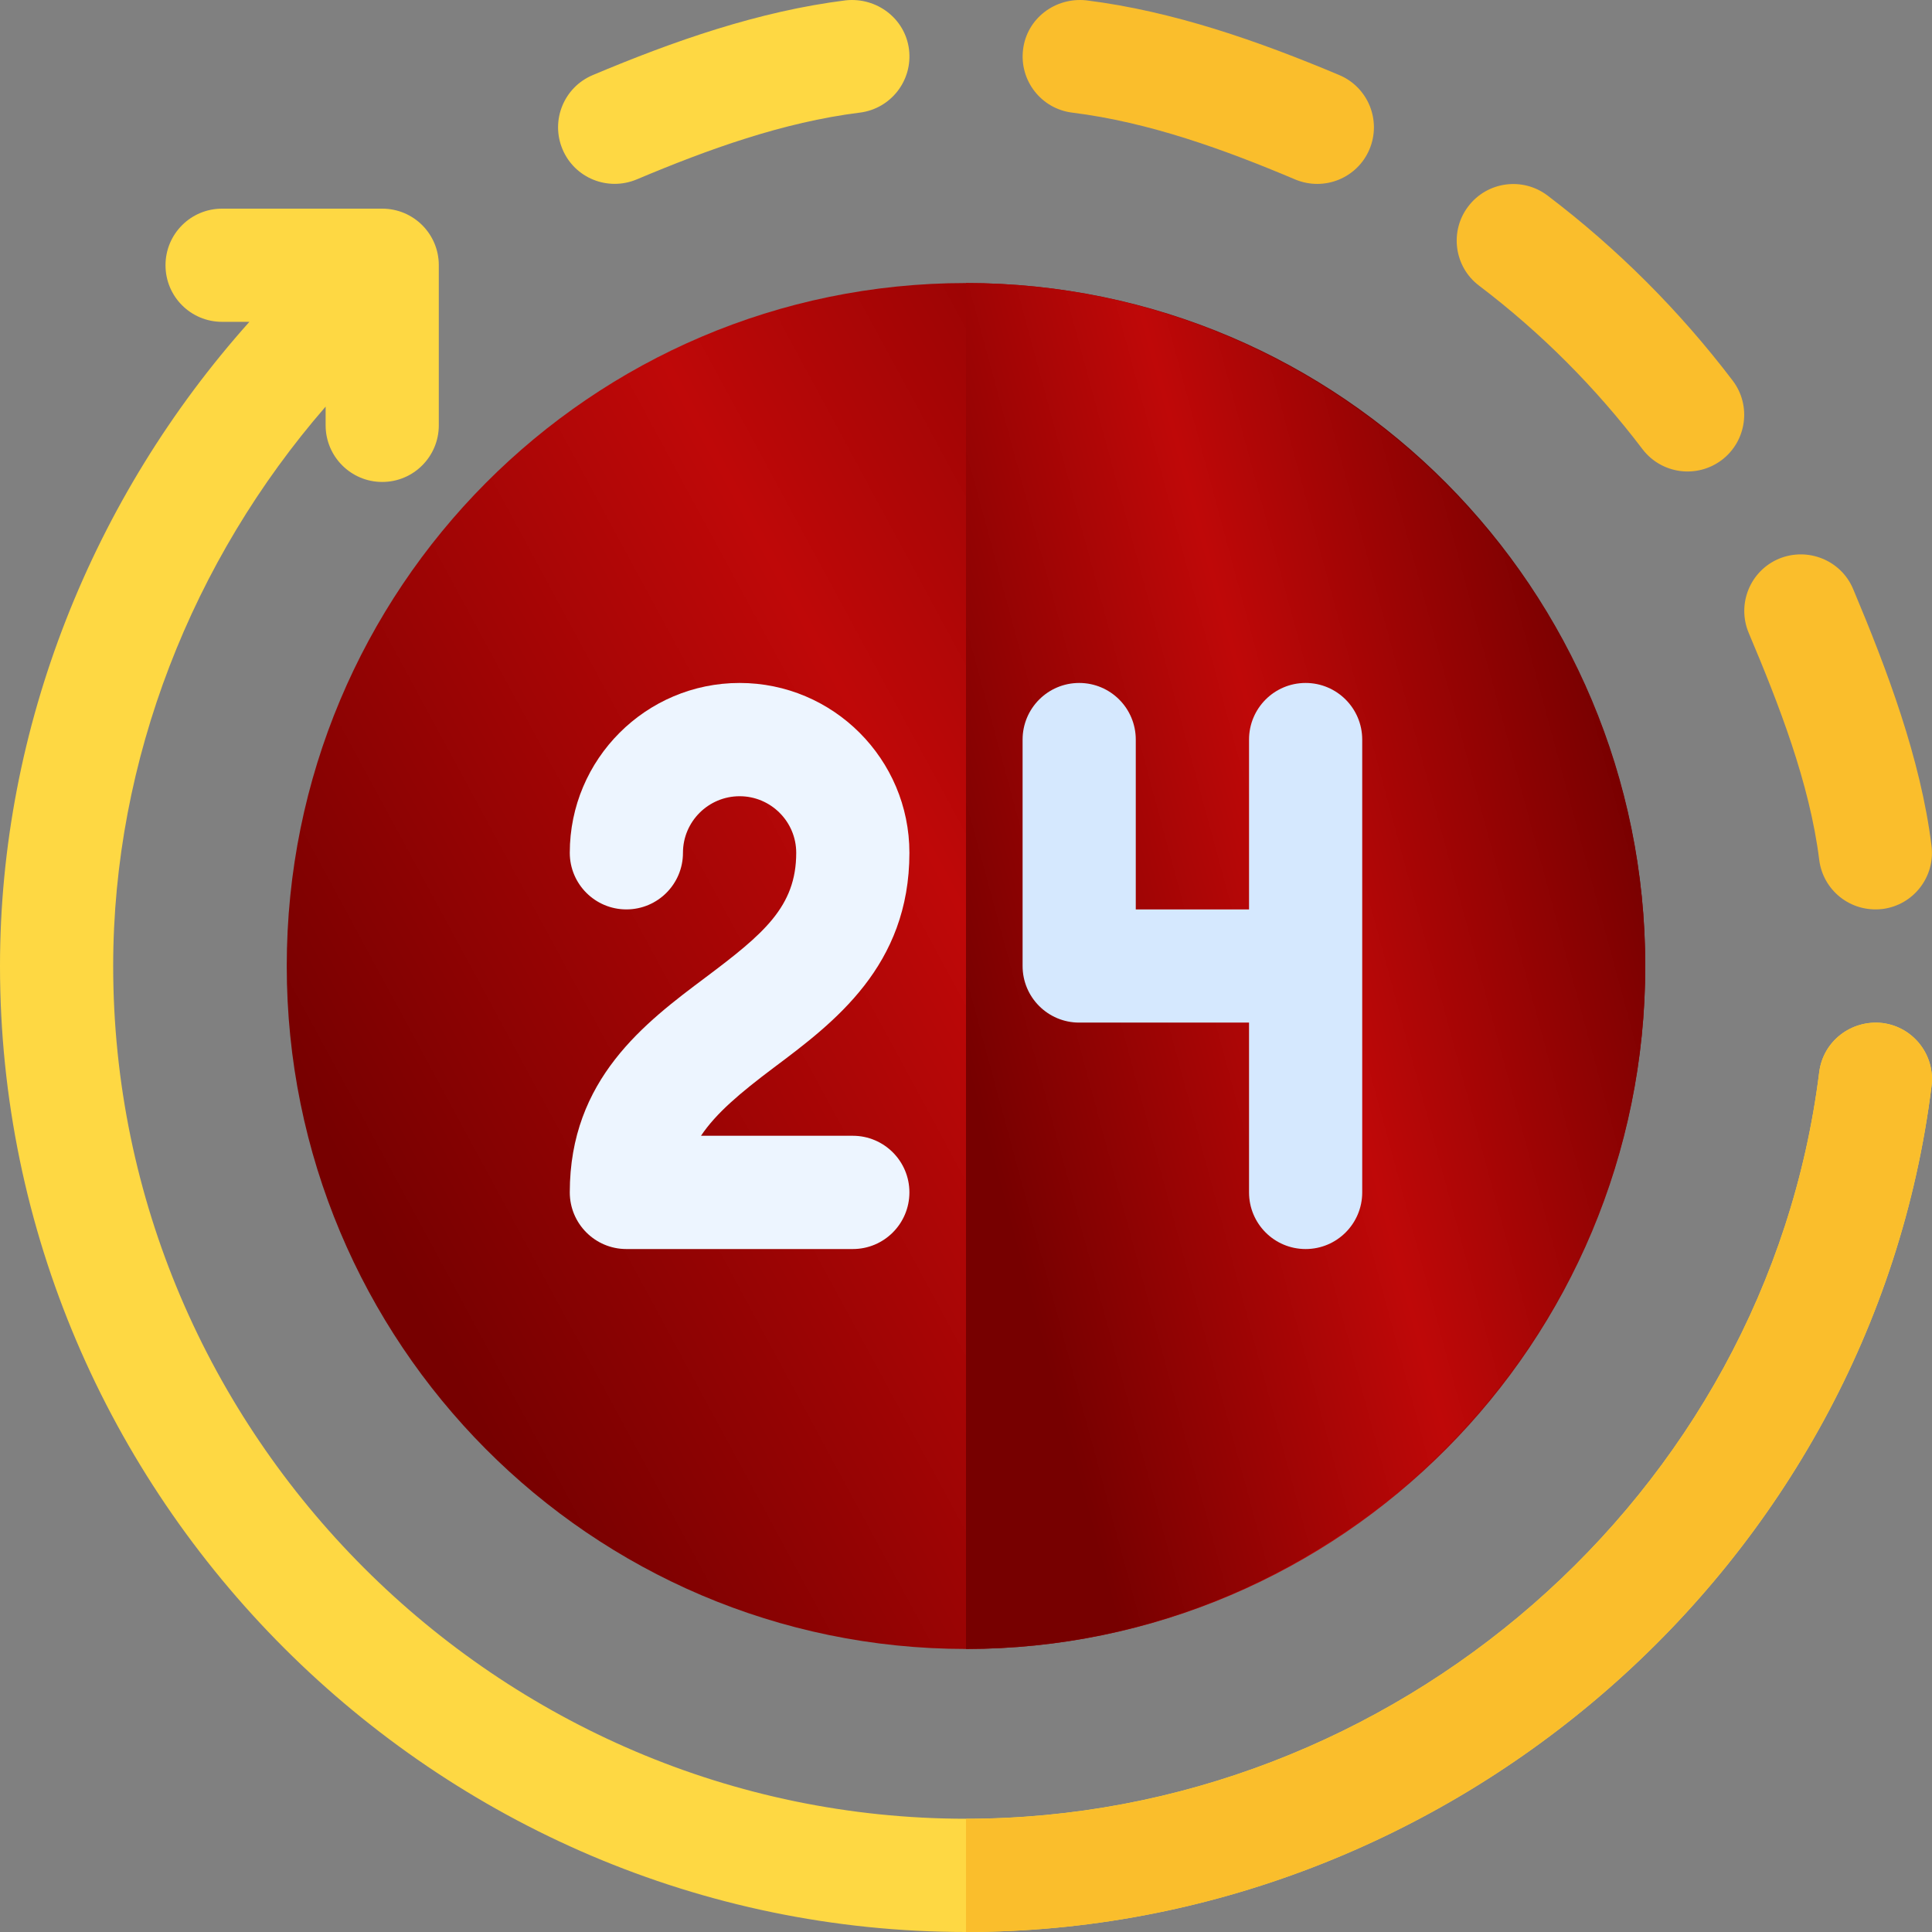<svg width="24" height="24" viewBox="0 0 24 24" fill="none" xmlns="http://www.w3.org/2000/svg">
<rect x="0" y="0" width="24" height="24" fill="#808080" stroke="none"/>
<g clip-path="url(#clip0_3296_49314)">
<path d="M12 20.484C16.66 20.484 20.438 16.686 20.438 12C20.438 7.314 16.66 3.516 12 3.516C7.34 3.516 3.562 7.314 3.562 12C3.562 16.686 7.34 20.484 12 20.484Z" fill="url(#paint0_linear_3296_49314)"/>
<path d="M20.438 12C20.438 7.347 16.653 3.516 12 3.516V20.484C16.653 20.484 20.438 16.653 20.438 12Z" fill="url(#paint1_linear_3296_49314)"/>
<path d="M16.091 2.23C15.206 1.856 14.274 1.518 13.319 1.399C12.934 1.351 12.661 1 12.709 0.614C12.756 0.23 13.107 -0.036 13.493 0.004C14.575 0.139 15.633 0.51 16.638 0.933C16.995 1.084 17.163 1.496 17.012 1.855C16.862 2.21 16.453 2.38 16.091 2.23Z" fill="#FABE2C"/>
<path d="M20.403 5.579C19.822 4.813 19.14 4.13 18.374 3.549C18.064 3.315 18.004 2.873 18.239 2.564C18.474 2.254 18.915 2.195 19.224 2.429C20.091 3.087 20.865 3.861 21.524 4.728C21.759 5.037 21.698 5.479 21.389 5.714C21.079 5.948 20.639 5.889 20.403 5.579Z" fill="#FABE2C"/>
<path d="M22.599 10.681C22.48 9.727 22.097 8.748 21.723 7.862C21.573 7.504 21.74 7.092 22.098 6.941C22.456 6.793 22.869 6.958 23.02 7.316C23.442 8.32 23.86 9.425 23.994 10.507C24.042 10.893 23.769 11.244 23.384 11.292C22.982 11.338 22.645 11.054 22.599 10.681Z" fill="#FABE2C"/>
<path d="M6.988 1.855C6.837 1.496 7.005 1.084 7.363 0.933C8.367 0.51 9.425 0.139 10.507 0.004C10.891 -0.036 11.244 0.23 11.292 0.614C11.34 1 11.066 1.351 10.681 1.399C9.727 1.518 8.794 1.856 7.909 2.229C7.548 2.379 7.138 2.211 6.988 1.855Z" fill="#FED843"/>
<path d="M16.219 8.484C15.83 8.484 15.516 8.799 15.516 9.188V11.297H14.109V9.188C14.109 8.799 13.795 8.484 13.406 8.484C13.018 8.484 12.703 8.799 12.703 9.188V12C12.703 12.389 13.018 12.703 13.406 12.703H15.516V14.812C15.516 15.201 15.83 15.516 16.219 15.516C16.607 15.516 16.922 15.201 16.922 14.812V9.188C16.922 8.799 16.607 8.484 16.219 8.484Z" fill="#D5E8FE"/>
<path d="M9.609 13.265C10.361 12.702 11.297 12 11.297 10.594C11.297 9.431 10.351 8.484 9.188 8.484C8.024 8.484 7.078 9.431 7.078 10.594C7.078 10.982 7.393 11.297 7.781 11.297C8.17 11.297 8.484 10.982 8.484 10.594C8.484 10.206 8.8 9.891 9.188 9.891C9.575 9.891 9.891 10.206 9.891 10.594C9.891 11.264 9.484 11.602 8.766 12.141C8.014 12.704 7.078 13.406 7.078 14.812C7.078 15.201 7.393 15.516 7.781 15.516H10.594C10.982 15.516 11.297 15.201 11.297 14.812C11.297 14.424 10.982 14.109 10.594 14.109H8.708C8.896 13.828 9.193 13.578 9.609 13.265Z" fill="#EDF5FF"/>
<path d="M23.384 12.708C22.997 12.665 22.647 12.934 22.599 13.319C21.943 18.58 17.31 22.593 12 22.593C6.184 22.593 1.406 17.816 1.406 12C1.406 9.436 2.39 6.956 4.045 5.051V5.283C4.045 5.672 4.36 5.987 4.748 5.987C5.137 5.987 5.451 5.672 5.451 5.283V3.295C5.451 2.906 5.137 2.592 4.748 2.592H2.759C2.37 2.592 2.056 2.906 2.056 3.295C2.056 3.684 2.37 3.998 2.759 3.998H3.098C1.15 6.176 0 9.035 0 12C0 18.591 5.409 24 12 24C18.018 24 23.251 19.456 23.994 13.493C24.043 13.108 23.769 12.756 23.384 12.708Z" fill="#FED843"/>
<path d="M23.994 13.493C24.043 13.108 23.769 12.757 23.384 12.709C22.997 12.665 22.647 12.934 22.599 13.319C21.943 18.58 17.31 22.594 12 22.594V24C18.018 24 23.251 19.456 23.994 13.493Z" fill="#FABE2C"/>
</g>
<defs>
<linearGradient id="paint0_linear_3296_49314" x1="9.609" y1="24.4" x2="23.897" y2="16.674" gradientUnits="userSpaceOnUse">
<stop stop-color="#770000"/>
<stop offset="0.51" stop-color="#BF0808"/>
<stop offset="1" stop-color="#770000"/>
</linearGradient>
<linearGradient id="paint1_linear_3296_49314" x1="15.023" y1="24.4" x2="23.627" y2="22.074" gradientUnits="userSpaceOnUse">
<stop stop-color="#770000"/>
<stop offset="0.51" stop-color="#BF0808"/>
<stop offset="1" stop-color="#770000"/>
</linearGradient>
<clipPath id="clip0_3296_49314">
<rect width="24" height="24" fill="white"/>
</clipPath>
</defs>
</svg>
